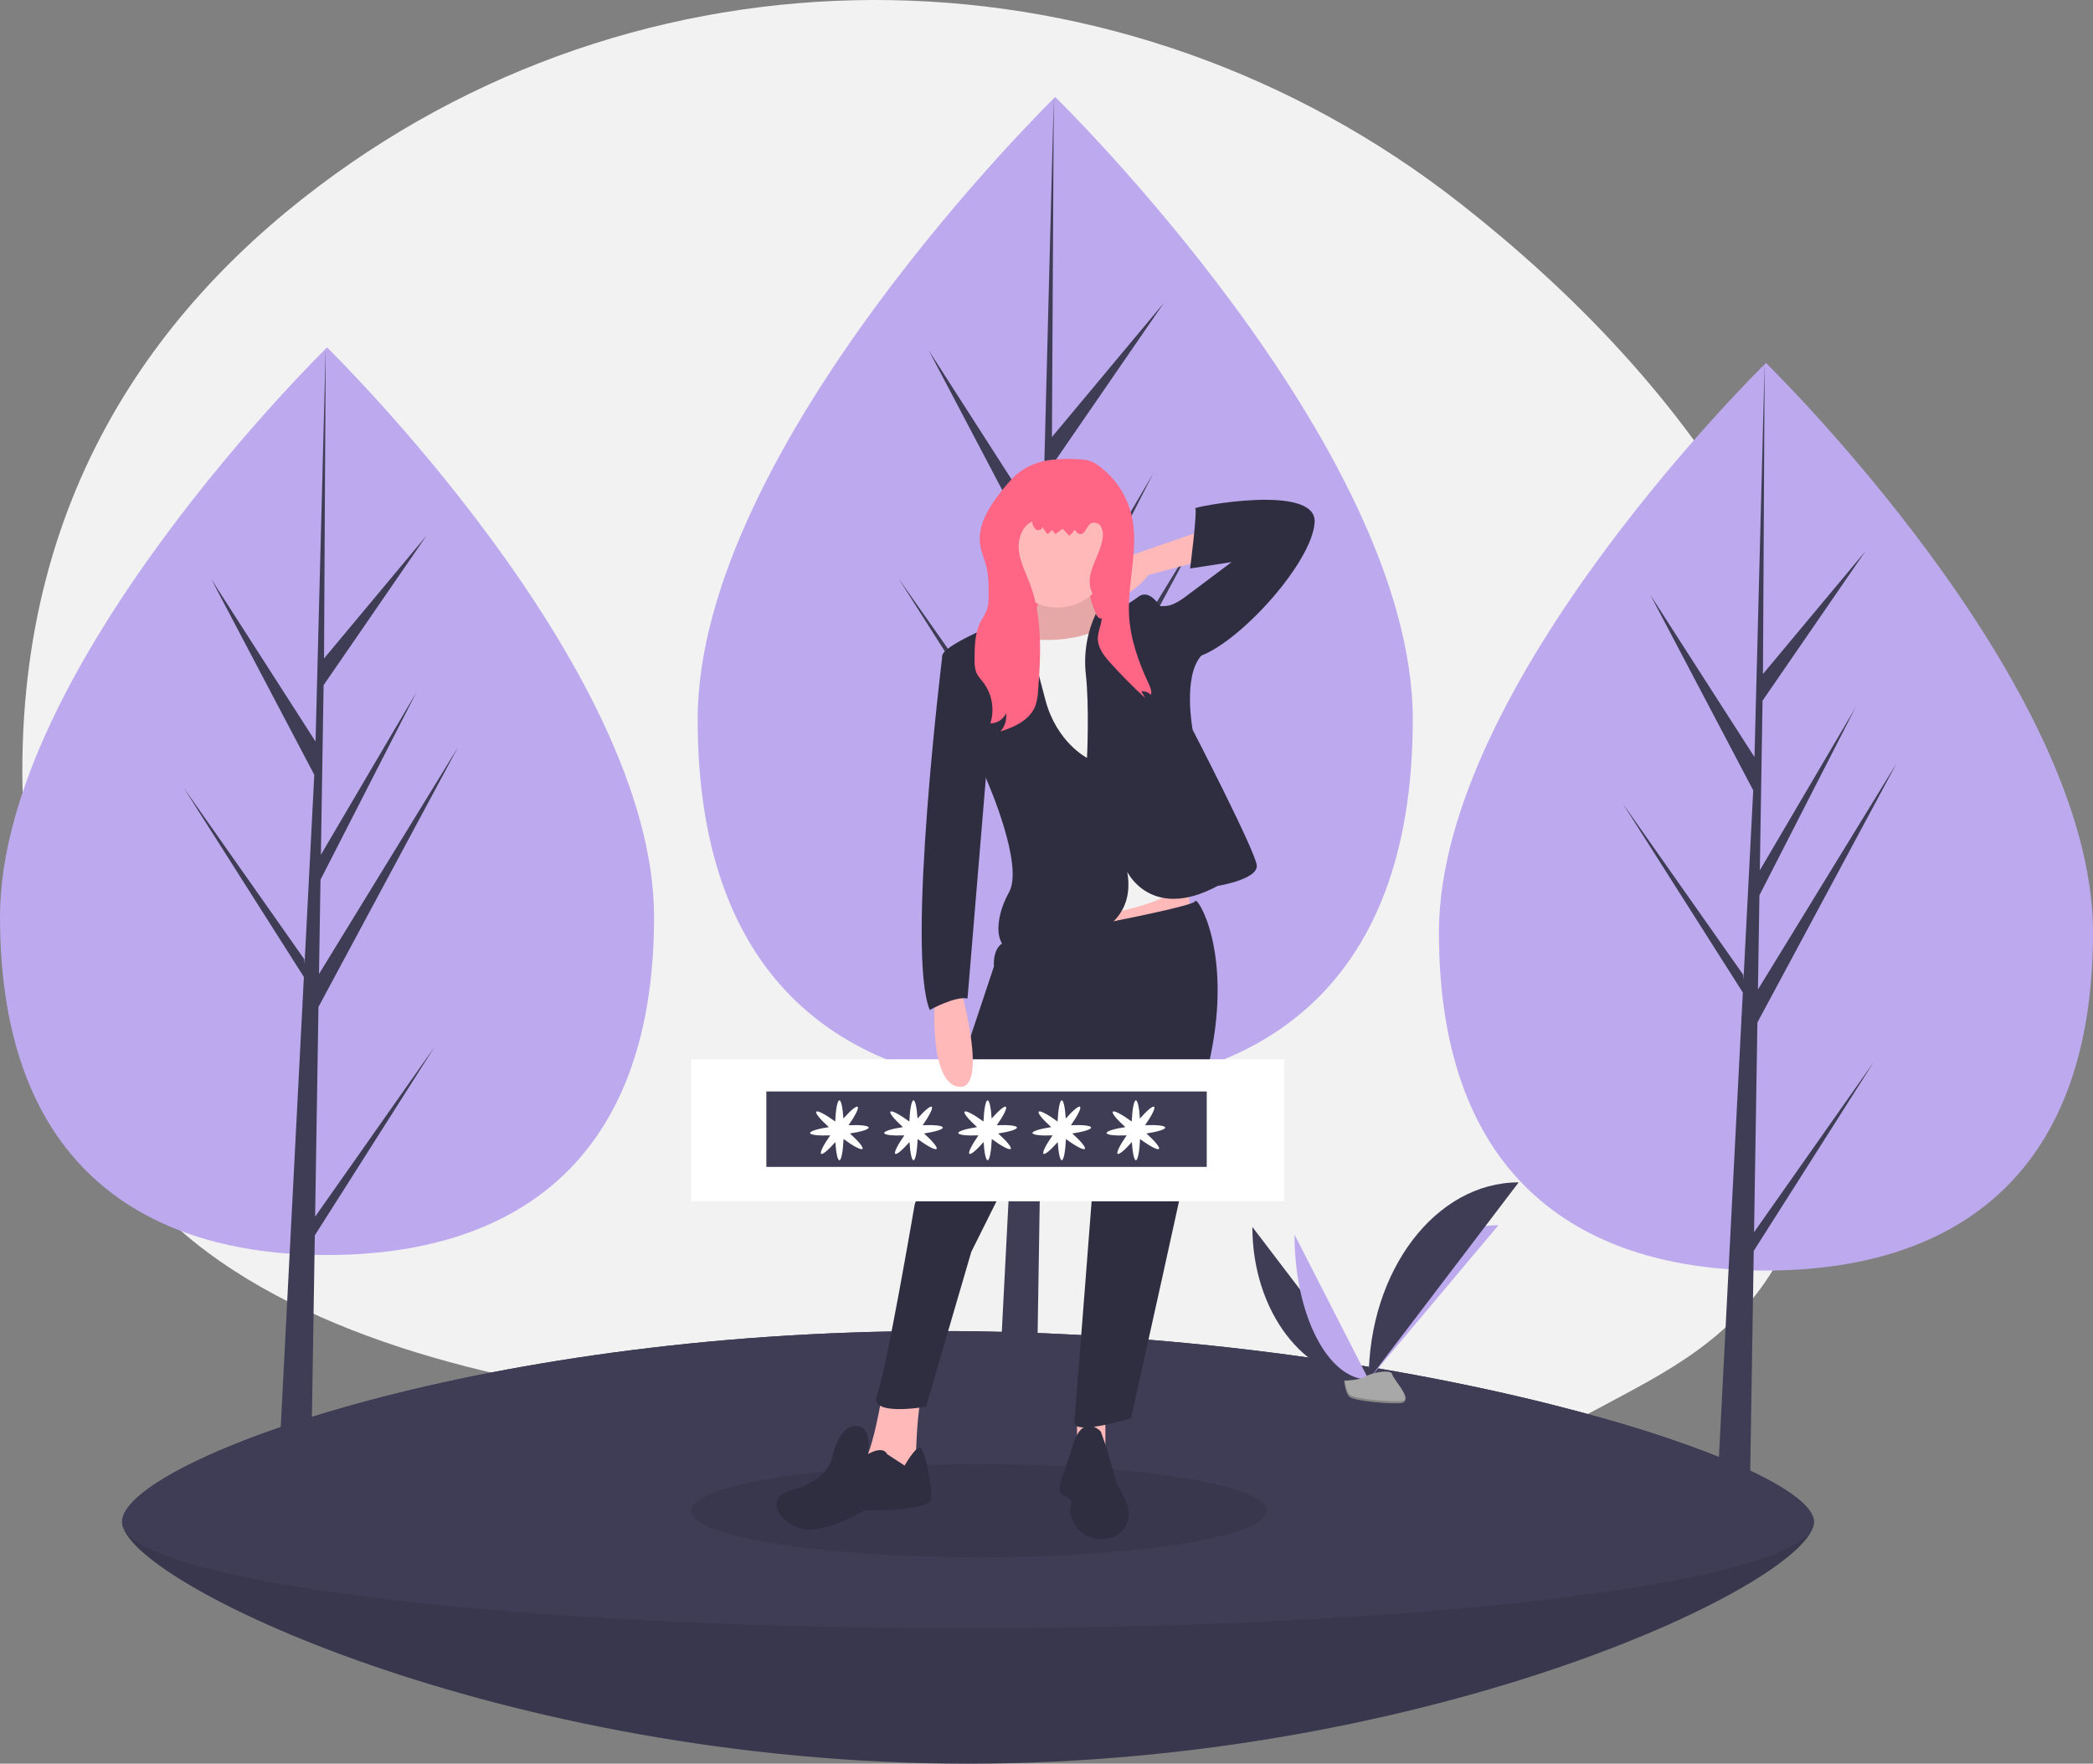 <svg width="502" height="423" viewBox="0 0 502 423" fill="none" xmlns="http://www.w3.org/2000/svg">
<rect x="0" y="0" width="502" height="423" fill="#808080" stroke="none"/>
<g clip-path="url(#clip0)">
<path d="M443.857 241.803C441.101 265.827 435.375 285.115 427.516 300.498C417.057 320.994 399.168 329.252 383.188 337.893C378.57 340.385 373.769 342.51 368.829 344.246C339.749 354.516 307.203 351.791 281.638 346.369C263.706 342.563 245.505 340.222 227.207 339.367C221.989 339.128 216.765 339.009 211.535 339.01C203.472 339.021 58.284 341.825 22.935 269.004C14.208 251.04 8.225 229.097 6.076 202.349C-0.005 126.729 33.419 77.064 76.534 44.601C158.093 -16.807 269.888 -14.232 350.244 48.794C403.77 90.775 453.886 154.312 443.857 241.803Z" fill="#F2F2F2"/>
<path d="M156.875 219.91C156.875 280.019 121.757 301.007 78.438 301.007C35.118 301.007 0 280.019 0 219.91C0 159.802 78.438 83.334 78.438 83.334C78.438 83.334 156.875 159.802 156.875 219.91Z" fill="#BDA9EE"/>
<path d="M75.58 291.812L76.383 241.506L109.816 179.272L76.51 233.615L76.87 210.996L99.912 165.969L76.966 205.01L77.615 164.328L102.289 128.481L77.717 157.931L78.123 83.335L75.573 182.086L75.783 178.013L50.697 138.942L75.38 185.833L73.043 231.268L72.974 230.062L44.055 188.946L72.886 234.322L72.593 240.004L72.541 240.089L72.565 240.556L66.635 355.828H74.558L75.509 296.288L104.269 251.023L75.58 291.812Z" fill="#3F3D56"/>
<path d="M502 223.635C502 283.744 466.882 304.731 423.562 304.731C380.243 304.731 345.125 283.744 345.125 223.635C345.125 163.527 423.562 87.059 423.562 87.059C423.562 87.059 502 163.527 502 223.635Z" fill="#BDA9EE"/>
<path d="M420.705 295.537L421.509 245.231L454.941 182.996L421.635 237.339L421.995 214.72L445.037 169.694L422.091 208.734L422.741 168.053L447.414 132.206L422.842 161.655L423.248 87.059L420.698 185.811L420.908 181.737L395.822 142.667L420.506 189.557L418.168 234.992L418.099 233.786L389.18 192.67L418.011 238.047L417.718 243.729L417.666 243.814L417.69 244.281L411.76 359.553H419.683L420.634 300.013L449.394 254.747L420.705 295.537Z" fill="#3F3D56"/>
<path d="M338.85 172.585C338.85 238.304 300.455 261.251 253.092 261.251C205.729 261.251 167.333 238.304 167.333 172.585C167.333 106.867 253.092 23.262 253.092 23.262C253.092 23.262 338.85 106.867 338.85 172.585Z" fill="#BDA9EE"/>
<path d="M249.968 251.198L250.846 196.197L287.398 128.153L250.984 187.569L251.379 162.839L276.57 113.61L251.483 156.294L252.193 111.815L279.169 72.623L252.305 104.821L252.748 23.262L249.96 131.231L250.189 126.777L222.763 84.06L249.749 135.327L247.194 185.003L247.118 183.684L215.5 138.731L247.022 188.342L246.702 194.554L246.645 194.648L246.671 195.158L240.188 321.189H248.85L249.889 256.091L281.334 206.601L249.968 251.198Z" fill="#3F3D56"/>
<path d="M435.067 365.002C435.067 379.108 344.229 423 232.175 423C120.121 423 29.283 379.108 29.283 365.002C29.283 350.897 112.8 319.243 224.854 319.243C336.908 319.243 435.067 350.897 435.067 365.002Z" fill="#3F3D56"/>
<path opacity="0.1" d="M435.067 365.002C435.067 379.108 344.229 423 232.175 423C120.121 423 29.283 379.108 29.283 365.002C29.283 350.897 112.8 319.243 224.854 319.243C336.908 319.243 435.067 350.897 435.067 365.002Z" fill="black"/>
<path d="M435.067 365.002C435.067 379.108 344.229 390.543 232.175 390.543C120.121 390.543 29.283 379.108 29.283 365.002C29.283 350.897 112.8 319.243 224.854 319.243C336.908 319.243 435.067 350.897 435.067 365.002Z" fill="#3F3D56"/>
<path d="M300.378 294.278C300.378 314.512 312.854 330.886 328.271 330.886L300.378 294.278Z" fill="#3F3D56"/>
<path d="M328.271 330.886C328.271 310.424 342.193 293.866 359.398 293.866L328.271 330.886Z" fill="#BDA9EE"/>
<path d="M310.484 296.112C310.484 315.333 318.44 330.886 328.271 330.886L310.484 296.112Z" fill="#BDA9EE"/>
<path d="M328.271 330.886C328.271 304.74 344.363 283.583 364.249 283.583L328.271 330.886Z" fill="#3F3D56"/>
<path d="M322.403 331.144C322.403 331.144 326.359 331.02 327.551 330.156C328.743 329.293 333.636 328.261 333.932 329.647C334.227 331.032 339.876 336.537 335.41 336.573C330.944 336.61 325.034 335.865 323.844 335.128C322.654 334.39 322.403 331.144 322.403 331.144Z" fill="#A8A8A8"/>
<path opacity="0.2" d="M335.49 336.091C331.024 336.128 325.113 335.383 323.923 334.646C323.017 334.084 322.656 332.069 322.535 331.139C322.452 331.143 322.403 331.144 322.403 331.144C322.403 331.144 322.654 334.39 323.844 335.128C325.034 335.865 330.944 336.61 335.41 336.573C336.699 336.563 337.145 336.096 337.12 335.405C336.941 335.822 336.449 336.083 335.49 336.091Z" fill="black"/>
<path opacity="0.1" d="M234.79 373.516C272.911 373.516 303.815 368.513 303.815 362.342C303.815 356.171 272.911 351.168 234.79 351.168C196.668 351.168 165.765 356.171 165.765 362.342C165.765 368.513 196.668 373.516 234.79 373.516Z" fill="black"/>
<path d="M265.119 337.334H258.321V353.296H265.119V337.334Z" fill="#FFB9B9"/>
<path d="M265.642 121.838H239.496V169.726H265.642V121.838Z" fill="#FF6584"/>
<path d="M284.844 212.469L285.748 219.836L261.919 227.202L258.902 213.697L284.844 212.469Z" fill="#FFB9B9"/>
<path d="M249.551 141.567C249.551 141.567 248.948 147.092 247.741 147.092C246.534 147.092 242.311 149.24 242.311 149.24L241.105 155.072L249.551 160.29L263.427 158.755L267.348 152.617L263.427 148.627C263.427 148.627 260.108 141.26 261.315 139.725C262.522 138.191 249.551 141.567 249.551 141.567Z" fill="#FFB9B9"/>
<path opacity="0.1" d="M249.551 141.567C249.551 141.567 248.948 147.092 247.741 147.092C246.534 147.092 242.311 149.24 242.311 149.24L241.105 155.072L249.551 160.29L263.427 158.755L267.348 152.617L263.427 148.627C263.427 148.627 260.108 141.26 261.315 139.725C262.522 138.191 249.551 141.567 249.551 141.567Z" fill="black"/>
<path d="M211.845 332.789C211.845 332.789 209.13 351.205 205.812 352.433C202.494 353.66 218.481 355.809 218.481 355.809L219.688 349.056C219.688 349.056 219.989 336.779 221.196 334.937C222.402 333.096 211.845 332.789 211.845 332.789Z" fill="#FFB9B9"/>
<path d="M242.613 225.668C242.613 225.668 286.352 217.687 286.654 216.153C286.955 214.618 295.703 227.816 290.273 253.599C284.844 279.382 271.27 340.155 271.27 340.155C271.27 340.155 257.394 344.452 257.696 341.076C257.997 337.7 262.522 279.075 262.522 279.075L259.505 254.213L254.377 257.282L232.961 300.253L222.101 337.393C222.101 337.393 208.226 339.848 210.337 334.63C212.449 329.412 219.386 288.897 219.386 288.897L238.39 231.806C238.39 231.806 237.787 225.668 242.613 225.668Z" fill="#2F2E41"/>
<path d="M253.623 145.711C260.62 145.711 266.292 139.939 266.292 132.819C266.292 125.7 260.62 119.928 253.623 119.928C246.626 119.928 240.954 125.7 240.954 132.819C240.954 139.939 246.626 145.711 253.623 145.711Z" fill="#FFB9B9"/>
<path d="M266.745 148.934C266.745 148.934 260.712 154.765 246.534 153.231C232.357 151.696 250.456 186.073 250.456 186.073L256.187 220.757C256.187 220.757 281.525 217.687 282.43 211.856C283.335 206.024 266.745 148.934 266.745 148.934Z" fill="#F2F2F2"/>
<path d="M260.712 181.776C260.712 181.776 253.472 178.093 250.757 167.964C248.043 157.835 245.629 147.399 244.121 147.706C242.848 147.965 231.037 152.6 227.209 155.7C226.504 156.271 226.069 156.791 226.022 157.221C225.721 159.983 236.882 187.608 236.882 187.608C236.882 187.608 245.629 207.558 242.01 214.004C238.39 220.45 238.088 228.737 244.724 228.123C251.361 227.509 273.381 226.282 270.364 209.093C270.364 209.093 276.096 221.064 292.083 212.469C292.083 212.469 301.736 210.935 301.434 207.558C301.132 204.182 286.05 175.023 286.05 175.023C286.05 175.023 283.637 162.132 288.162 157.221L277.906 144.943C277.906 144.943 275.492 141.26 273.079 143.102C270.666 144.943 265.236 148.013 264.331 148.32C263.427 148.627 262.832 147.216 262.832 147.216C260.742 151.664 259.903 156.615 260.41 161.518C261.315 169.498 260.712 181.776 260.712 181.776Z" fill="#2F2E41"/>
<path d="M212.75 348.749C212.75 348.749 212.077 346.601 208.19 348.749C208.19 348.749 209.432 341.997 205.209 341.997C200.986 341.997 199.478 349.977 199.478 349.977C199.478 349.977 198.271 355.195 190.127 357.344C181.982 359.492 188.317 366.859 194.048 366.859C199.779 366.859 207.32 362.255 207.32 362.255C207.32 362.255 223.006 362.562 223.308 359.492C223.609 356.423 221.799 347.215 220.593 347.215C219.386 347.215 216.973 351.512 216.973 351.512L212.75 348.749Z" fill="#2F2E41"/>
<path d="M264.03 343.348C264.03 343.348 259.807 338.744 257.394 346.417C254.98 354.09 253.17 357.16 254.679 358.388C256.187 359.615 257.394 359.001 256.79 361.457C256.187 363.912 258.6 369.13 264.03 369.13C269.459 369.13 270.968 365.14 270.666 362.378C270.364 359.615 267.951 356.239 267.951 356.239L265.538 347.645L264.03 343.348Z" fill="#2F2E41"/>
<path d="M287.86 127.448L271.873 132.973C271.873 132.973 257.394 141.567 263.728 143.409C270.063 145.25 275.492 137.884 275.492 137.884L289.368 134.201L287.86 127.448Z" fill="#FFB9B9"/>
<path d="M245.003 112.885C243.105 114.208 241.594 116.02 240.157 117.849C237.238 121.564 234.378 126.002 235.097 130.702C235.37 132.488 236.15 134.149 236.589 135.9C237.181 138.262 237.142 140.735 237.1 143.173C237.135 144.209 237.009 145.244 236.726 146.24C236.303 147.21 235.806 148.145 235.239 149.036C233.787 151.789 233.751 155.061 233.75 158.186C233.68 159.238 233.821 160.293 234.163 161.289C234.56 162.228 235.298 162.965 235.911 163.776C236.926 165.146 237.603 166.744 237.886 168.435C238.169 170.126 238.049 171.862 237.536 173.496C238.323 173.5 239.095 173.275 239.761 172.848C240.427 172.42 240.96 171.809 241.296 171.084C241.401 171.863 241.335 172.656 241.103 173.406C240.871 174.156 240.479 174.844 239.956 175.422C243.409 174.378 247.11 172.617 248.371 169.184C248.74 168.017 248.949 166.803 248.99 165.578C249.661 156.965 250.044 148.03 247.008 139.96C246.036 137.379 244.715 134.88 244.389 132.136C244.063 129.391 245.059 126.22 247.537 125.086C247.594 125.789 247.901 126.446 248.399 126.936C248.951 127.353 249.971 127.091 249.981 126.392L251.178 128.088C251.637 127.859 252.029 127.511 252.314 127.079L253.135 128.101L254.88 126.809L256.395 128.472C256.979 128.134 257.444 127.619 257.726 126.999C258.051 127.495 258.455 128.039 259.038 128.093C260.309 128.21 260.571 126.158 261.681 125.518C262.091 125.333 262.553 125.305 262.982 125.437C263.411 125.569 263.779 125.854 264.019 126.239C264.477 127.031 264.644 127.963 264.49 128.869C264.031 133.089 260.492 136.941 261.541 141.051C262.131 143.362 264.118 145.215 264.268 147.598C264.388 149.502 263.288 151.304 263.305 153.212C263.324 155.448 264.843 157.347 266.325 158.998C268.963 161.937 271.74 164.738 274.656 167.401L273.755 165.798C274.175 165.764 274.598 165.823 274.994 165.971C275.39 166.12 275.749 166.353 276.048 166.656C276.307 165.734 275.878 164.774 275.473 163.909C273.048 158.727 271.09 153.209 270.798 147.478C270.391 139.511 273.206 131.419 271.422 123.651C270.396 119.301 268.004 115.41 264.609 112.568C262.959 111.186 261.708 110.358 259.571 110.206C257.182 109.995 254.779 110.014 252.394 110.263C249.759 110.518 247.223 111.418 245.003 112.885Z" fill="#FF6584"/>
<path d="M275.492 145.25C275.492 145.25 278.811 145.557 280.319 145.25C281.827 144.943 283.939 143.409 283.939 143.409L295.401 134.814L285.447 136.349C285.447 136.349 287.257 122.23 286.653 121.923C286.05 121.616 315.913 115.784 315.31 125.299C314.706 134.814 297.814 153.538 288.162 157.221L281.827 158.142L275.492 145.25Z" fill="#2F2E41"/>
<path d="M307.998 254.067H165.765V288.121H307.998V254.067Z" fill="white"/>
<path d="M289.434 261.782H183.805V279.873H289.434V261.782Z" fill="#3F3D56"/>
<path d="M208.352 270.431C208.31 269.967 206.294 269.761 203.527 269.877C205.13 267.579 206.059 265.746 205.699 265.458C205.361 265.185 203.974 266.363 202.285 268.276C202.126 265.71 201.755 263.911 201.323 263.911C200.852 263.911 200.454 266.051 200.323 268.993C197.973 267.274 196.076 266.264 195.784 266.641C195.505 267 196.775 268.517 198.794 270.331C196.129 270.733 194.252 271.301 194.294 271.757C194.336 272.221 196.353 272.427 199.119 272.311C197.516 274.608 196.588 276.441 196.947 276.73C197.286 277.003 198.672 275.825 200.361 273.912C200.521 276.478 200.891 278.277 201.323 278.277C201.794 278.277 202.192 276.137 202.323 273.195C204.673 274.914 206.57 275.923 206.862 275.547C207.141 275.188 205.871 273.671 203.852 271.857C206.517 271.454 208.394 270.887 208.352 270.431Z" fill="white"/>
<path d="M226.131 270.431C226.089 269.967 224.073 269.761 221.306 269.877C222.909 267.579 223.838 265.746 223.479 265.458C223.14 265.185 221.753 266.363 220.064 268.276C219.905 265.71 219.534 263.911 219.102 263.911C218.631 263.911 218.233 266.051 218.102 268.993C215.753 267.274 213.855 266.264 213.563 266.641C213.284 267 214.554 268.517 216.573 270.331C213.909 270.733 212.031 271.301 212.073 271.757C212.115 272.221 214.132 272.427 216.898 272.311C215.295 274.608 214.367 276.441 214.726 276.73C215.065 277.003 216.452 275.825 218.14 273.912C218.3 276.478 218.67 278.277 219.102 278.277C219.573 278.277 219.971 276.137 220.102 273.195C222.452 274.914 224.349 275.923 224.641 275.547C224.92 275.188 223.65 273.671 221.631 271.857C224.296 271.454 226.173 270.887 226.131 270.431Z" fill="white"/>
<path d="M243.91 270.431C243.868 269.967 241.852 269.761 239.085 269.877C240.688 267.579 241.617 265.746 241.258 265.458C240.919 265.185 239.532 266.363 237.843 268.276C237.684 265.71 237.313 263.911 236.881 263.911C236.41 263.911 236.012 266.051 235.881 268.993C233.532 267.274 231.634 266.264 231.342 266.641C231.063 267 232.333 268.517 234.352 270.331C231.688 270.733 229.81 271.301 229.852 271.757C229.894 272.221 231.911 272.427 234.677 272.311C233.074 274.608 232.146 276.441 232.505 276.73C232.844 277.003 234.231 275.825 235.919 273.912C236.079 276.478 236.449 278.277 236.881 278.277C237.352 278.277 237.75 276.137 237.881 273.195C240.231 274.914 242.128 275.923 242.42 275.547C242.699 275.188 241.429 273.671 239.411 271.857C242.075 271.454 243.952 270.887 243.91 270.431Z" fill="white"/>
<path d="M261.69 270.431C261.648 269.967 259.631 269.761 256.864 269.877C258.468 267.579 259.396 265.746 259.037 265.458C258.698 265.185 257.311 266.363 255.623 268.276C255.463 265.71 255.092 263.911 254.661 263.911C254.189 263.911 253.791 266.051 253.66 268.993C251.311 267.274 249.414 266.264 249.121 266.641C248.843 267 250.112 268.517 252.131 270.331C249.467 270.733 247.59 271.301 247.631 271.757C247.674 272.221 249.69 272.427 252.457 272.311C250.854 274.608 249.925 276.441 250.284 276.73C250.623 277.003 252.01 275.825 253.698 273.912C253.858 276.478 254.229 278.277 254.661 278.277C255.132 278.277 255.53 276.137 255.661 273.195C258.01 274.914 259.908 275.923 260.2 275.547C260.479 275.188 259.209 273.671 257.19 271.857C259.854 271.454 261.731 270.887 261.69 270.431Z" fill="white"/>
<path d="M279.469 270.431C279.427 269.967 277.41 269.761 274.643 269.877C276.247 267.579 277.175 265.746 276.816 265.458C276.477 265.185 275.09 266.363 273.402 268.276C273.242 265.71 272.871 263.911 272.44 263.911C271.969 263.911 271.57 266.051 271.439 268.993C269.09 267.274 267.193 266.264 266.9 266.641C266.622 267 267.892 268.517 269.91 270.331C267.246 270.733 265.369 271.301 265.41 271.757C265.453 272.221 267.469 272.427 270.236 272.311C268.633 274.608 267.704 276.441 268.063 276.73C268.402 277.003 269.789 275.825 271.478 273.912C271.637 276.478 272.008 278.277 272.44 278.277C272.911 278.277 273.309 276.137 273.44 273.195C275.789 274.914 277.687 275.923 277.979 275.547C278.258 275.188 276.988 273.671 274.969 271.857C277.633 271.454 279.51 270.887 279.469 270.431Z" fill="white"/>
<path d="M224.213 239.48C224.213 239.48 222.704 259.738 229.944 260.658C237.183 261.579 230.547 237.638 230.547 237.638L224.213 239.48Z" fill="#FFB9B9"/>
<path d="M228.134 156.607L226.022 157.221C226.022 157.221 217.275 228.43 223.006 242.242C223.006 242.242 229.039 238.866 232.055 239.48L236.882 181.469L228.134 156.607Z" fill="#2F2E41"/>
</g>
<defs>
<clipPath id="clip0">
<rect width="502" height="423" fill="white"/>
</clipPath>
</defs>
</svg>
